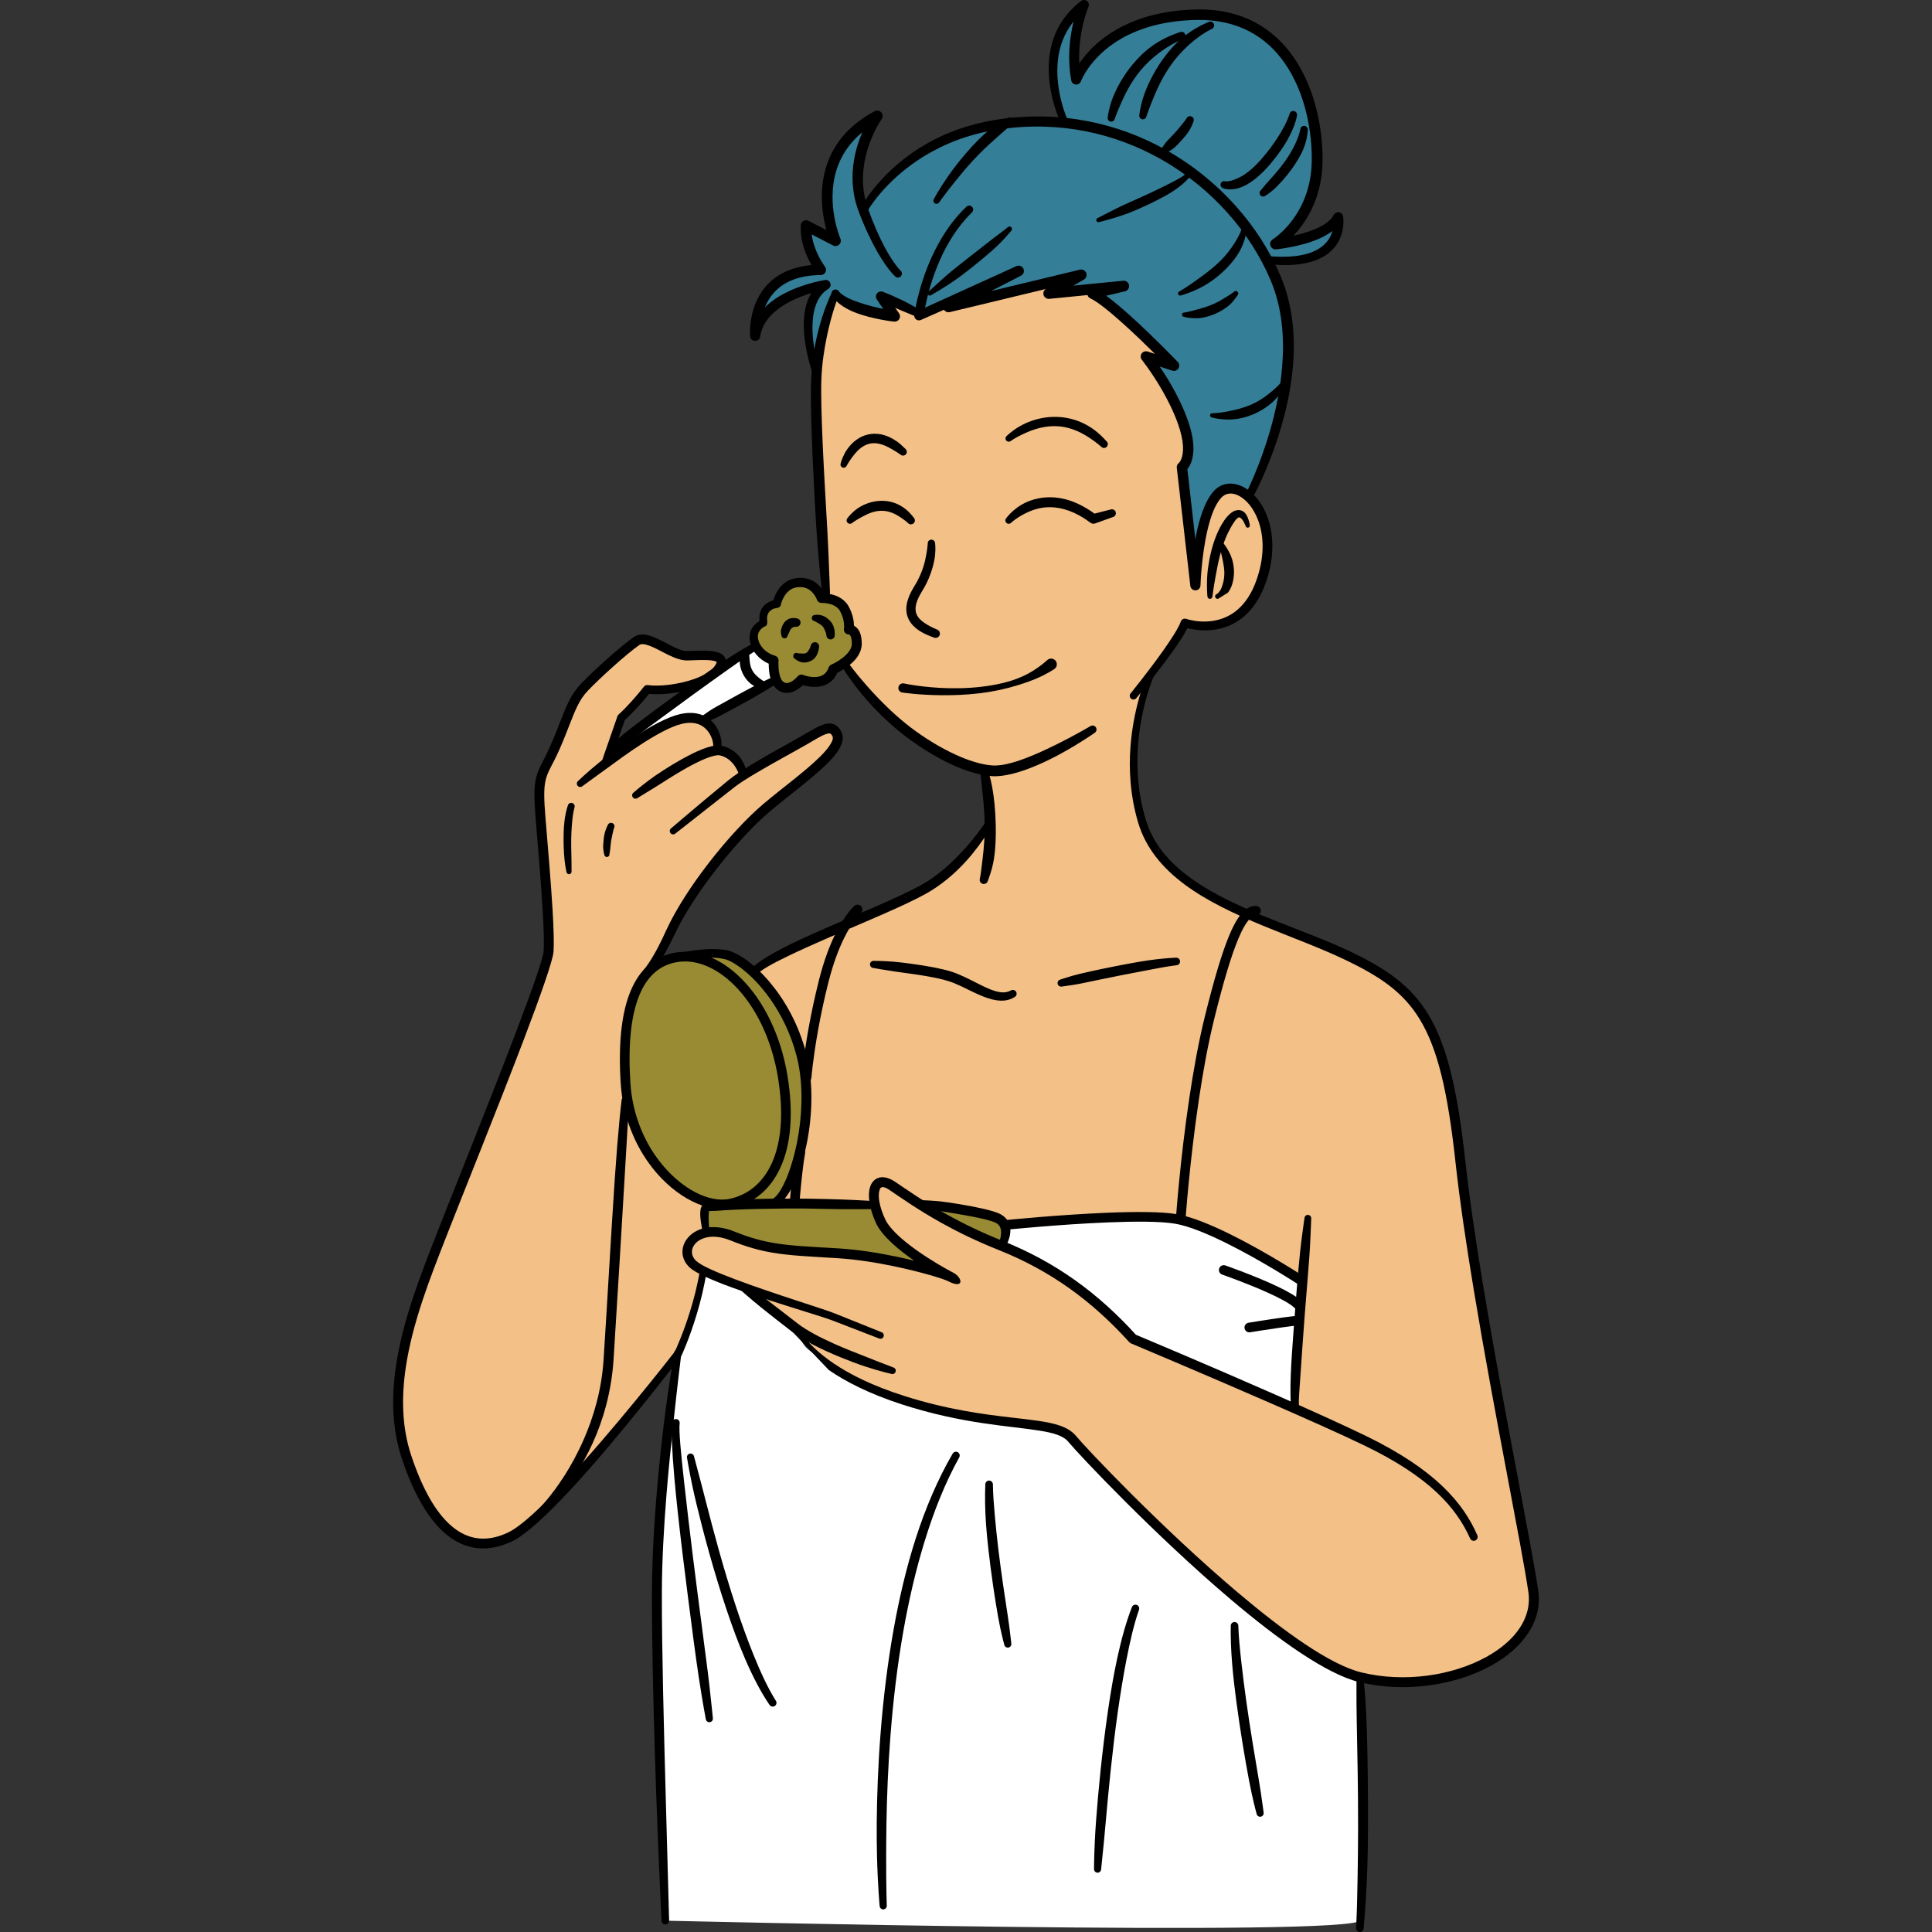 <svg xmlns="http://www.w3.org/2000/svg" width="500" height="500" fill="none" viewBox="0 0 500 500" id="beautiful-lady-applying-face-powder-on-face">
  <rect x="0" y="0" width="500" height="500" fill="#333333" stroke="none"/>
  <path fill="#347E98" fill-rule="evenodd" d="M211.09 93.331C211.09 93.331 208.446 86.732 208.747 82.844C209.049 78.956 212.296 73.72 212.296 73.72C212.296 73.72 198.223 77.69 196.023 84.203C196.023 84.203 195.988 76.882 199.892 73.583C203.796 70.284 211.285 69.773 211.285 69.773C211.285 69.773 208.162 62.745 208.481 58.673L216.236 62.174C216.236 62.174 211.249 47.974 216.431 39.888C221.595 31.802 226.582 30.91 226.582 30.91C226.582 30.91 221.329 41.093 222.145 46.751C222.961 52.409 222.961 54.711 222.961 54.711C222.961 54.711 231.018 42.261 244.753 35.768C258.488 29.275 275.879 32.259 275.879 32.259C275.879 32.259 271.655 24.736 271.868 16.308C272.099 7.88 280.191 1.402 280.191 1.402C280.191 1.402 275.932 12.03 278.345 19.555C278.345 19.555 294.955 -2.061 318.54 4.626C342.125 11.313 348.903 44.158 332.453 62.319C332.453 62.319 343.402 61.159 346.472 56.8C346.472 56.8 346.117 71.474 329.01 66.598C329.01 66.598 336.499 87.564 332.879 102.034C329.277 116.504 323.438 129.852 323.438 129.852L299.286 162.996L211.088 93.33L211.09 93.331Z" clip-rule="evenodd"></path>
  <path fill="#F3C088" fill-rule="evenodd" d="M227.009 306.468C227.435 305.572 228.021 305.023 228.695 305.031C230.274 305.045 236.432 309.581 240.052 312.353C239.324 312.365 238.899 312.381 238.899 312.381C238.899 312.381 232.528 306.331 228.269 306.259C227.754 306.25 227.346 306.326 227.009 306.468C226.015 308.523 225.856 312.411 227.222 315.673C229.156 320.36 241.401 328.037 241.401 328.037C241.401 328.037 212.564 322.66 204.241 323.15C196.557 323.603 187.932 318.314 182.963 319.02L182.342 313.522L182.076 310.784C182.076 310.784 173.469 307.897 168.802 300.403C164.117 292.911 162.183 284.089 162.183 284.089C162.183 284.089 160.905 271.001 163.407 260.939C165.891 250.879 170.062 248.698 170.062 248.698C170.062 248.698 178.491 233.296 184.454 224.752C190.417 216.207 204.809 204 210.665 199.162C216.521 194.326 217.462 190.222 215.669 188.86C213.877 187.497 192.865 200.709 192.865 200.709C192.865 200.709 190.505 194.219 186.263 193.58C186.263 193.58 184.471 185.403 178.845 185.371C173.219 185.337 159.236 195.992 158.668 195.997C158.1 196.002 159.662 189.055 160.319 186.874C160.975 184.693 168.251 178.766 168.251 178.766C168.251 178.766 184.169 176.384 185.678 173.183C187.204 169.98 182.484 169.817 181.082 169.598C179.68 169.38 174.303 169.114 174.303 169.114C174.303 169.114 168.34 165.219 165.572 165.489C162.804 165.757 149.689 179.833 148.536 181.16C147.383 182.486 141.793 197.957 140.603 200.649C139.414 203.341 139.503 207.691 139.503 207.691C139.503 207.691 142.839 242.242 142.023 246.789C141.207 251.336 125.785 289.864 123.798 295.062C121.811 300.262 96.505 353.427 104.526 375.214C112.529 397.003 122.041 402.974 132.263 397.931C142.485 392.886 175.652 350.696 175.652 350.696C175.652 350.696 182.165 332.473 182.254 329.665C187.099 332.621 194.765 334.18 194.765 334.18C194.765 334.18 202.307 342.423 207.276 344.606C207.276 344.606 208.891 349.669 215.51 354.373C222.111 359.079 241.366 365.289 254.285 366.875C267.204 368.461 272.51 367.934 276.308 370.831C280.123 373.725 302.128 399.979 318.774 412.671C335.42 425.361 353.716 441.863 373.059 434.603C392.402 427.343 398.613 424.342 395.029 402.389C391.444 380.435 378.49 312.896 377.585 298.475C376.68 284.053 373.432 257.118 348.002 246.298C322.572 235.478 300.407 231.537 296.006 212.801C291.587 194.067 294.941 180.684 296.13 177.49C296.13 177.49 305.039 165.689 306.369 161.849C306.369 161.849 319.253 164.781 324.523 154.871C329.794 144.961 329.616 132.021 322.127 127.974C314.656 123.926 310.574 132.774 309.598 142.925L306.209 120.964C306.209 120.964 308.853 115.904 306.262 109.509C303.689 103.114 297.566 92.935 297.566 92.935L303.405 93.345L282.66 74.418L273.858 75.464L273.503 72.7L250.096 78.031L245.145 78.363L238.171 81.874L228.34 76.983L231.144 82.502C231.144 82.502 218.757 78.576 216.575 76.415C216.575 76.415 212.05 86.699 210.896 98.164C209.76 109.629 214.126 154.291 214.126 154.291C214.126 154.291 216.273 154.449 218.208 157.29C220.142 160.131 219.823 162.805 219.823 162.805C219.823 162.805 222.467 163.226 221.953 166.844C221.438 170.461 218.599 172.015 218.599 172.015C218.599 172.015 229.442 186.544 238.705 192.819C247.951 199.094 255.44 200.136 255.44 200.136C255.44 200.136 256.469 208.264 256.203 213.181C256.203 213.181 249.513 225.348 240.87 230.199C232.21 235.051 202.077 245.091 195.511 251.084C195.511 251.084 207.259 263.535 208.608 277.321C209.957 291.106 207.49 304.409 200.995 310.907L226.07 312.101C226.07 312.101 224.473 307.515 227.011 306.47L227.009 306.468ZM240.052 312.353C241.667 313.574 242.767 314.454 242.767 314.454C242.767 314.454 257.709 320.979 266.919 325.538C276.129 330.097 293.68 346.269 293.68 346.269L335.046 364.544L336.927 331.043C336.927 331.043 317.797 318.459 307.096 315.469C296.395 312.477 260.442 317.529 260.442 317.529C260.442 317.529 260.531 315.689 256.325 313.804C252.865 312.258 243.37 312.29 240.052 312.352V312.353ZM178.544 322.284C178.118 322.848 177.816 323.48 177.728 324.172C177.586 325.501 178.314 326.318 179.219 326.96C178.154 325.402 177.94 323.727 178.544 322.284Z" clip-rule="evenodd"></path>
  <path fill="#988B34" fill-rule="evenodd" d="M200.443 156.018C200.443 156.018 197.284 157.539 197.16 159.507 197.036 161.475 196.699 162.139 195.847 163.088 194.978 164.039 194.321 165.587 196.007 167.8 197.693 170.013 200.248 170.794 200.248 170.794 200.248 170.794 199.414 175.598 201.597 177.222 203.78 178.844 206.938 175.845 206.938 175.845 206.938 175.845 209.139 177.178 211.942 176.326 214.764 175.474 215.704 173.274 215.704 173.274 215.704 173.274 221.258 170.577 221.667 167.31 222.093 164.043 219.502 161.59 219.502 161.59 219.502 161.59 218.668 156.445 217.124 155.476 215.58 154.507 213.007 154.326 213.007 154.326 213.007 154.326 210.327 150.436 207.399 150.525 204.453 150.612 200.443 156.018 200.443 156.018ZM164.454 255.679C164.454 255.679 160.568 266.453 161.863 278.639 163.176 290.825 167.151 299.792 172.848 305.306 178.544 310.821 182.679 311.595 182.679 311.595 182.679 311.595 181.579 313.614 182.697 318.291 182.697 318.291 187.027 318.515 192.848 320.875 198.669 323.237 212.102 323.897 220.425 324.88 228.748 325.865 241.028 328.687 241.028 328.687 241.028 328.687 233.06 322.153 230.54 319.431 228.002 316.709 226.778 312.196 226.778 312.196L200.958 311.577C200.958 311.577 209.937 300.921 208.411 285.648 206.885 270.376 204.542 260.31 197.497 253.157 190.469 246.002 181.046 246.339 181.046 246.339L170.469 249.006 164.453 255.68 164.454 255.679ZM240.318 312.095C240.318 312.095 244.559 315.834 249.28 317.967 254 320.098 259.094 322.519 259.094 322.519 259.094 322.519 261.17 319.593 259.981 316.936 258.792 314.281 248.517 312.352 248.517 312.352L240.318 312.095Z" clip-rule="evenodd"></path>
  <path fill="#fff" fill-rule="evenodd" d="M174.747 350.846C174.747 350.846 169.21 391.594 169.689 408.272C170.15 424.95 172.315 497.068 172.315 497.068C172.315 497.068 350.379 501.384 352.153 496.944C353.945 492.504 353.005 435.049 353.005 435.049C353.005 435.049 334.797 427.363 321.169 414.398C307.54 401.433 279.927 374.903 275.597 370.753C271.267 366.606 244.896 368.174 231.871 361.926C218.846 355.679 209.884 350.363 208.358 348.444C206.832 346.526 206.228 344.126 206.228 344.126L193.664 333.037L182.484 329.085C182.484 329.085 179.29 343.725 174.747 350.845V350.846ZM259.324 322.319C259.324 322.319 271.764 327.183 278.082 332.026C284.417 336.869 292.048 346.798 292.048 346.798L334.23 364.576L337.282 330.926C337.282 330.926 311.479 315.979 307.114 315.054C302.731 314.131 260.673 316.69 260.673 316.69L259.324 322.319ZM162.573 190.707L195.226 166.982L200.284 171.064L200.515 176.067L182.769 186.486C182.769 186.486 176.416 184.688 171.287 188.28C166.141 191.872 162.201 192.64 161.793 193.201C161.403 193.76 162.574 190.708 162.574 190.708L162.573 190.707Z" clip-rule="evenodd"></path>
  <path fill="#000" fill-rule="evenodd" d="M215.351 75.542C215.351 75.542 213.135 79.824 211.525 86.577 210.73 89.909 210.134 93.849 209.939 98.139 209.698 103.709 210.092 114.971 210.665 125.9 210.919 130.747 211.169 135.531 211.485 139.714 212.09 147.695 212.75 153.498 212.75 153.498 212.789 154.062 213.281 154.49 213.847 154.449 214.413 154.408 214.839 153.917 214.798 153.351 214.798 153.351 214.653 148.936 214.376 142.525 214.314 141.072 214.239 139.517 214.151 137.888 213.761 130.797 213.232 122.303 212.903 114.722 212.61 107.926 212.436 101.87 212.569 98.246 212.714 94.123 213.318 90.347 213.982 87.123 215.327 80.6 217.096 76.358 217.096 76.358 217.321 75.877 217.114 75.304 216.631 75.078 216.15 74.853 215.576 75.061 215.351 75.542ZM218.097 172.827C218.097 172.827 219.652 175.452 222.569 179.065 223.534 180.263 224.658 181.562 225.923 182.911 228.542 185.704 231.776 188.693 235.476 191.406 239.46 194.32 243.666 196.756 247.589 198.425 250.978 199.866 254.169 200.732 256.849 200.881 259.981 201.051 264.201 199.841 268.354 198.065 270.489 197.151 272.611 196.102 274.547 195.045 279.519 192.33 283.31 189.654 283.31 189.654 283.786 189.345 283.92 188.708 283.612 188.233 283.303 187.759 282.666 187.623 282.19 187.931 282.19 187.931 278.297 190.245 273.329 192.703 271.414 193.651 269.345 194.63 267.269 195.491 263.537 197.038 259.801 198.251 256.997 198.1 254.584 197.976 251.716 197.177 248.656 195.898 244.896 194.324 240.862 192.021 237.034 189.261 233.444 186.681 230.33 183.804 227.751 181.163 226.498 179.88 225.371 178.65 224.381 177.532 221.41 174.176 219.712 171.782 219.712 171.782 219.423 171.337 218.826 171.209 218.381 171.498 217.936 171.785 217.808 172.382 218.095 172.829L218.097 172.827Z" clip-rule="evenodd"></path>
  <path fill="#000" fill-rule="evenodd" d="M253.691 199.737C253.691 199.737 253.863 201.329 254.14 203.897 254.408 206.403 254.809 209.824 254.834 213.641 254.852 216.28 254.676 219.098 254.332 221.934 254.265 222.481 254.202 223.029 254.137 223.577 253.986 224.862 253.839 226.138 253.581 227.407 253.416 227.975 253.746 228.571 254.316 228.734 254.886 228.897 255.48 228.569 255.643 227.999 256.129 226.709 256.555 225.405 256.876 224.066 257.014 223.493 257.126 222.916 257.217 222.336 257.686 219.364 257.76 216.379 257.7 213.6 257.617 209.639 257.24 206.072 256.744 203.506 256.231 200.855 255.649 199.27 255.649 199.27 255.521 198.731 254.978 198.395 254.437 198.525 253.898 198.653 253.564 199.196 253.692 199.737H253.691ZM244.302 80.165C244.616 80.662 245.218 80.918 245.809 80.776L270.629 74.8C270.125 75.146 269.901 75.785 270.09 76.375 270.291 77.003 270.903 77.405 271.558 77.34L281.432 76.363C281.544 76.723 281.801 77.03 282.158 77.199 284.197 78.167 287.441 80.848 290.758 83.835 293.675 86.464 296.637 89.338 298.896 91.584L297.002 90.971C296.427 90.785 295.801 90.997 295.456 91.493 295.112 91.989 295.135 92.652 295.511 93.123 295.511 93.123 298.146 96.423 300.847 101.139 302.32 103.713 303.816 106.709 304.909 109.823 305.697 112.073 306.055 113.89 306.146 115.346 306.35 118.704 305.099 119.812 305.099 119.812 304.705 120.096 304.496 120.57 304.551 121.052L308.058 151.619C308.136 152.306 308.731 152.815 309.421 152.787 310.111 152.759 310.663 152.201 310.685 151.511 310.685 151.511 310.907 143.944 312.5 137.172 313.291 133.808 314.392 130.629 316.051 128.814 317.203 127.552 318.809 127.45 320.369 128.18 322.438 129.148 324.41 131.444 325.608 134.656 327.029 138.469 327.333 143.55 325.423 149.392 323.776 154.476 321.258 157.408 318.568 159.023 313.088 162.313 307.024 160.169 307.024 160.169 306.744 160.068 306.435 160.084 306.167 160.21 305.899 160.338 305.691 160.567 305.592 160.847 305.001 162.54 303.106 165.454 300.964 168.474 297.177 173.817 292.595 179.455 292.595 179.455 292.258 179.865 292.317 180.472 292.726 180.809 293.136 181.148 293.743 181.089 294.08 180.679 294.08 180.679 299.975 173.623 304.037 167.806 305.423 165.822 306.592 163.969 307.276 162.569 309.455 163.119 314.806 163.998 319.787 161.075 322.884 159.258 325.861 155.973 327.797 150.172 330.507 141.962 329.19 135.089 326.514 130.693 323.08 125.05 317.43 123.493 314.147 127.069 312.245 129.14 310.88 132.727 309.966 136.572 309.732 137.556 309.526 138.556 309.345 139.549L307.292 121.395C307.903 120.661 308.76 119.171 308.854 116.521 308.918 114.685 308.606 112.21 307.461 108.93 306.318 105.654 304.753 102.499 303.209 99.79 302.123 97.89 301.049 96.21 300.137 94.863L303.393 95.921C303.991 96.115 304.644 95.878 304.978 95.345 305.312 94.813 305.241 94.122 304.806 93.669 304.806 93.669 298.614 87.212 292.604 81.788 290.372 79.775 288.158 77.908 286.277 76.539L291.141 75.39C291.851 75.222 292.309 74.532 292.19 73.811 292.069 73.091 291.411 72.587 290.685 72.658L277.778 73.923 280.504 72.364C281.107 72.018 281.367 71.28 281.109 70.633 280.852 69.986 280.158 69.626 279.482 69.789L256.485 75.329 264.242 71.339C264.902 71 265.172 70.197 264.851 69.528 264.53 68.859 263.735 68.568 263.057 68.871 263.057 68.871 245.538 76.832 239.412 79.616 239.912 76.993 241.016 72.351 243.213 67.379 245.087 63.134 247.756 58.644 251.539 54.976 251.949 54.584 251.963 53.933 251.571 53.524 251.179 53.114 250.529 53.1 250.119 53.492 246.078 57.31 243.194 62.004 241.159 66.456 237.534 74.382 236.609 81.534 236.609 81.534 236.554 81.974 236.742 82.409 237.099 82.673 237.456 82.937 237.926 82.987 238.331 82.806L244.304 80.163 244.302 80.165Z" clip-rule="evenodd"></path>
  <path fill="#000" fill-rule="evenodd" d="M231.678 79.667C232.272 79.927 232.862 80.186 233.426 80.425C235.614 81.351 237.392 82.051 237.392 82.051C237.866 82.291 238.446 82.101 238.686 81.627C238.926 81.153 238.736 80.573 238.262 80.333C238.262 80.333 236.857 79.459 234.958 78.442C234.5 78.196 234.008 77.951 233.505 77.705C231.796 76.873 229.926 76.054 228.465 75.508C227.924 75.313 227.317 75.49 226.966 75.946C226.616 76.402 226.599 77.033 226.927 77.506L228.585 79.945C226.769 79.571 224.422 79.009 222.253 78.254C221.009 77.821 219.813 77.365 218.83 76.785C218.118 76.366 217.496 75.939 217.091 75.395C216.784 74.918 216.149 74.779 215.671 75.085C215.194 75.391 215.055 76.027 215.36 76.504C216.096 77.834 217.543 79.014 219.335 79.979C219.945 80.308 220.602 80.602 221.28 80.866C225.878 82.655 231.386 83.234 231.386 83.234C231.922 83.299 232.447 83.044 232.726 82.582C233.006 82.12 232.989 81.537 232.682 81.093L231.679 79.667H231.678Z" clip-rule="evenodd"></path>
  <path fill="#000" fill-rule="evenodd" d="M212.104 95.943C212.104 95.943 209.628 88.529 210.422 82.07C210.788 79.103 211.842 76.322 214.378 74.749C214.875 74.433 215.084 73.812 214.878 73.259C214.67 72.707 214.106 72.375 213.522 72.463C213.522 72.463 205.387 73.688 199.694 78.021C199.082 78.487 198.498 78.988 197.953 79.525C198.556 78.06 199.447 76.569 200.757 75.259C203.087 72.932 206.746 71.228 212.425 71.185C212.938 71.18 213.403 70.888 213.628 70.429C213.853 69.97 213.8 69.423 213.491 69.015C213.491 69.015 211.91 66.908 210.858 63.943C210.5 62.934 210.201 61.823 210.056 60.661L215.591 63.529C216.107 63.796 216.737 63.71 217.163 63.313C217.589 62.916 217.72 62.294 217.49 61.76C217.49 61.76 213.77 53.099 216.402 44.254C217.442 40.761 219.49 37.249 223.163 34.233C222.311 36.218 221.472 38.696 221.007 41.495C220.352 45.425 220.441 49.979 222.201 54.672C223.928 59.219 225.601 62.641 227.047 65.166C229.766 69.917 231.707 71.572 231.707 71.572C232.131 71.948 232.781 71.909 233.157 71.485C233.533 71.061 233.494 70.411 233.068 70.035C233.068 70.035 231.375 68.461 229.009 64.075C227.673 61.597 226.138 58.244 224.58 53.803C223.075 49.566 223.1 45.482 223.725 41.963C224.882 35.439 228.162 30.831 228.162 30.831C228.542 30.303 228.508 29.583 228.078 29.093C227.65 28.603 226.941 28.473 226.367 28.778C218.915 32.742 215.301 38.14 213.725 43.459C211.869 49.72 212.887 55.894 213.863 59.538L209.242 57.155C208.832 56.943 208.34 56.952 207.938 57.18C207.537 57.408 207.276 57.823 207.246 58.285C207.101 60.624 207.589 62.904 208.289 64.86C208.816 66.332 209.46 67.617 210.019 68.601C204.752 69.091 201.233 71.004 198.869 73.381C193.405 78.878 194.131 87.041 194.131 87.041C194.19 87.702 194.733 88.213 195.395 88.233C196.059 88.253 196.632 87.773 196.73 87.118C197.174 84.085 199.003 81.8 201.257 80.067C204.002 77.956 207.378 76.641 209.949 75.871C208.907 77.612 208.347 79.665 208.132 81.816C207.442 88.729 210.286 96.579 210.286 96.579C210.46 97.081 211.01 97.346 211.512 97.171C212.012 96.996 212.279 96.447 212.103 95.945L212.104 95.943Z" clip-rule="evenodd"></path>
  <path fill="#000" fill-rule="evenodd" d="M224.451 54.686C224.451 54.686 228.852 46.725 239.168 40.416C244.174 37.355 250.563 34.656 258.566 33.485C274.209 31.165 288.551 34.503 300.383 41.164C313.59 48.6 323.671 60.177 328.897 72.683C331.852 79.72 332.413 87.401 331.838 94.711C331.366 100.714 330.127 106.474 328.692 111.443C325.977 120.838 322.603 127.41 322.603 127.41C322.337 127.91 322.527 128.533 323.027 128.8C323.527 129.067 324.15 128.877 324.417 128.376C324.417 128.376 328.082 121.734 331.065 112.156C332.653 107.059 334.055 101.133 334.598 94.941C335.276 87.202 334.6 79.062 331.482 71.602C326.011 58.577 315.503 46.504 301.718 38.787C289.392 31.887 274.451 28.466 258.184 30.934C249.797 32.223 243.087 35.064 237.886 38.356C227.112 45.176 222.75 53.788 222.75 53.788C222.502 54.258 222.683 54.841 223.151 55.089C223.621 55.337 224.203 55.157 224.452 54.688L224.451 54.686Z" clip-rule="evenodd"></path>
  <path fill="#000" fill-rule="evenodd" d="M276.298 31.028C276.298 31.028 272.846 23.534 273.801 15.41 274.193 12.069 275.345 8.615 277.849 5.55 277.492 7.003 277.153 8.729 276.941 10.648 276.602 13.668 276.57 17.164 277.243 20.822 277.35 21.399 277.83 21.833 278.416 21.88 279.002 21.927 279.545 21.576 279.743 21.024 279.743 21.024 282.446 13.691 292.05 9.005 296.366 6.899 302.055 5.335 309.482 5.161 320.538 4.898 327.846 9.682 332.46 16.3 337.924 24.137 339.674 34.48 339.47 42.105 339.351 46.662 338.214 50.374 336.737 53.305 333.749 59.236 329.381 61.948 329.381 61.948 328.829 62.286 328.582 62.959 328.785 63.574 328.989 64.189 329.587 64.583 330.231 64.526 330.231 64.526 336.256 63.977 341.218 61.844 342.533 61.278 343.77 60.598 344.824 59.798 344.441 61.177 343.61 62.739 341.883 63.985 339.388 65.785 335.177 66.914 328.13 66.27 327.567 66.212 327.062 66.623 327.005 67.187 326.946 67.751 327.358 68.256 327.921 68.314 335.749 69.205 340.444 67.883 343.261 65.936 348.691 62.185 347.589 55.977 347.589 55.977 347.491 55.435 347.06 55.016 346.515 54.933 345.972 54.85 345.434 55.122 345.18 55.61 344.275 57.308 342.31 58.472 340.168 59.361 338.372 60.107 336.431 60.634 334.731 60.999 336.204 59.44 337.856 57.31 339.24 54.566 340.874 51.324 342.136 47.218 342.266 42.177 342.474 34.056 340.555 23.054 334.722 14.718 329.627 7.438 321.592 2.142 309.414 2.456 301.512 2.662 295.469 4.365 290.882 6.619 284.825 9.595 281.271 13.541 279.328 16.403 279.223 14.461 279.303 12.615 279.486 10.929 280.07 5.528 281.695 1.768 281.695 1.768 281.926 1.242 281.771.627 281.321.271 280.87-.084 280.235-.09 279.777.257 274.235 4.523 272.043 9.97 271.527 15.165 270.661 23.896 274.562 31.856 274.562 31.856 274.789 32.336 275.364 32.54 275.843 32.311 276.324 32.083 276.528 31.508 276.299 31.028H276.298ZM243.055 52.369C243.055 52.369 244.679 50.063 247.266 46.857 248.551 45.264 250.061 43.442 251.759 41.592 253.55 39.641 255.574 37.693 257.668 35.857 258.078 35.496 258.484 35.133 258.891 34.771 259.856 33.912 260.802 33.062 261.81 32.308 262.289 32.005 262.431 31.369 262.128 30.89 261.825 30.411 261.189 30.269 260.71 30.573 259.363 31.292 258.025 32.082 256.763 33.022 256.025 33.573 255.329 34.187 254.646 34.81 253.618 35.745 252.646 36.734 251.718 37.733 249.161 40.487 246.943 43.321 245.28 45.722 242.959 49.07 241.679 51.533 241.679 51.533 241.45 51.912 241.571 52.408 241.95 52.638 242.328 52.868 242.825 52.747 243.054 52.368L243.055 52.369ZM240.948 76.395C240.948 76.395 242.07 75.77 243.823 74.683 244.643 74.174 245.596 73.576 246.627 72.875 247.324 72.401 248.048 71.877 248.792 71.323 249.821 70.557 250.882 69.724 251.951 68.871 252.991 68.041 254.034 67.187 255.042 66.329 256.094 65.434 257.124 64.555 258.046 63.669 259.53 62.246 260.758 60.86 261.718 59.717 261.97 59.464 261.968 59.054 261.716 58.803 261.462 58.552 261.052 58.553 260.8 58.806 259.845 59.612 258.63 60.49 257.299 61.502 256.547 62.073 255.768 62.683 254.966 63.314 253.264 64.649 251.465 66.06 249.726 67.426 248.512 68.378 247.321 69.299 246.244 70.193 245.11 71.134 244.104 72.033 243.238 72.806 241.421 74.428 240.294 75.506 240.294 75.506 240.047 75.687 239.994 76.033 240.177 76.279 240.356 76.525 240.704 76.578 240.949 76.397L240.948 76.395Z" clip-rule="evenodd"></path>
  <path fill="#000" fill-rule="evenodd" d="M284.452 57.469C284.452 57.469 285.948 57.128 288.218 56.439 289.308 56.108 290.566 55.707 291.911 55.204 292.843 54.855 293.806 54.443 294.788 54.013 296.197 53.397 297.636 52.725 299.028 52.022 300.659 51.197 302.242 50.36 303.601 49.469 305.404 48.286 306.82 47.061 307.706 46.011 307.96 45.759 307.96 45.349 307.708 45.097 307.456 44.844 307.046 44.844 306.794 45.096 305.903 45.838 304.542 46.545 302.959 47.354 302.107 47.788 301.199 48.25 300.247 48.716 298.389 49.626 296.377 50.545 294.426 51.422 293.063 52.035 291.727 52.616 290.506 53.19 289.301 53.757 288.217 54.312 287.282 54.784 285.314 55.775 284.068 56.432 284.068 56.432 283.782 56.538 283.635 56.856 283.742 57.143 283.849 57.429 284.166 57.576 284.454 57.47L284.452 57.469ZM305.62 76.463C305.62 76.463 306.797 76.165 308.584 75.426 309.423 75.079 310.383 74.639 311.409 74.071 312.103 73.686 312.816 73.234 313.537 72.73 314.527 72.037 315.521 71.233 316.483 70.343 317.4 69.495 318.286 68.564 319.09 67.546 319.878 66.547 320.618 65.482 321.187 64.315 321.929 62.796 322.412 61.154 322.651 59.405 322.731 59.057 322.514 58.71 322.167 58.63 321.819 58.55 321.471 58.767 321.391 59.114 320.892 60.629 320.119 61.956 319.286 63.237 318.438 64.546 317.492 65.767 316.45 66.867 315.463 67.912 314.411 68.857 313.366 69.71 312.606 70.329 311.849 70.896 311.126 71.427 310.521 71.872 309.948 72.295 309.401 72.681 308.755 73.138 308.169 73.55 307.637 73.906 306.164 74.89 305.209 75.436 305.209 75.436 304.925 75.549 304.787 75.871 304.9 76.155 305.014 76.439 305.335 76.577 305.619 76.464L305.62 76.463ZM306.392 81.99C306.392 81.99 307.112 82.209 308.372 82.32 308.944 82.37 309.605 82.386 310.36 82.327 310.857 82.288 311.382 82.198 311.932 82.073 312.661 81.907 313.428 81.656 314.211 81.333 314.917 81.042 315.641 80.689 316.353 80.25 317.008 79.846 317.679 79.402 318.287 78.833 319.029 78.139 319.671 77.321 320.299 76.386 320.539 76.122 320.521 75.713 320.258 75.473 319.994 75.233 319.584 75.251 319.344 75.515 318.554 76.157 317.742 76.616 316.961 77.097 316.343 77.476 315.753 77.837 315.16 78.146 314.518 78.48 313.886 78.763 313.27 79.006 312.587 79.276 311.923 79.487 311.3 79.673 310.826 79.815 310.379 79.941 309.957 80.059 309.306 80.241 308.743 80.41 308.244 80.527 307.147 80.784 306.494 80.889 306.494 80.889 306.191 80.861 305.921 81.085 305.892 81.389 305.864 81.693 306.087 81.963 306.391 81.991L306.392 81.99ZM313.632 108.041C313.632 108.041 314.665 108.362 316.377 108.514 317.177 108.585 318.113 108.611 319.154 108.53 319.855 108.476 320.595 108.357 321.363 108.184 322.394 107.95 323.471 107.596 324.559 107.122 325.547 106.691 326.546 106.158 327.517 105.488 328.404 104.877 329.295 104.181 330.095 103.318 331.046 102.294 331.87 101.079 332.627 99.679 332.829 99.385 332.755 98.982 332.46 98.78 332.166 98.578 331.763 98.653 331.56 98.947 330.616 100.055 329.595 100.917 328.603 101.722 327.796 102.376 327.002 102.964 326.195 103.461 325.315 104.002 324.435 104.447 323.565 104.816 322.603 105.224 321.655 105.529 320.756 105.777 320.08 105.964 319.43 106.118 318.818 106.252 317.886 106.455 317.056 106.618 316.332 106.718 314.777 106.932 313.8 106.949 313.8 106.949 313.498 106.902 313.216 107.108 313.168 107.41 313.122 107.712 313.328 107.995 313.63 108.042L313.632 108.041ZM323.447 135.891C323.447 135.891 323.204 134.119 322.411 133.023 321.833 132.223 320.974 131.839 319.891 132.087 319.241 132.235 318.459 132.713 317.566 133.733 317.124 134.235 316.672 134.901 316.166 135.733 315.527 136.857 314.968 138.049 314.51 139.276 313.821 141.119 313.328 143.03 312.987 144.846 312.735 146.178 312.549 147.457 312.462 148.626 312.212 151.969 312.485 154.34 312.485 154.34 312.485 154.697 312.776 154.986 313.133 154.986 313.49 154.986 313.779 154.695 313.779 154.338 313.779 154.338 314.054 152.081 314.636 148.908 314.929 147.305 315.271 145.467 315.775 143.579 316.377 141.327 317.159 138.993 318.309 136.928 318.618 136.328 318.914 135.83 319.187 135.412 319.549 134.861 319.842 134.454 320.147 134.202 320.392 134 320.555 133.838 320.747 133.891 321.201 134.019 321.546 134.489 321.801 134.932 322.156 135.55 322.365 136.127 322.365 136.127 322.431 136.425 322.725 136.615 323.023 136.55 323.321 136.485 323.511 136.19 323.445 135.892L323.447 135.891Z" clip-rule="evenodd"></path>
  <path fill="#000" fill-rule="evenodd" d="M315.456 140.89C315.456 140.89 315.839 142.19 316.235 144.017 316.372 144.647 316.515 145.331 316.634 146.052 316.808 147.101 316.95 148.224 316.806 149.34 316.723 150.211 316.552 150.905 316.359 151.473 316.254 151.785 316.167 152.062 316.054 152.3 315.541 153.365 314.979 153.705 314.979 153.705 314.629 153.78 314.406 154.122 314.479 154.472 314.552 154.82 314.894 155.045 315.244 154.971L317.75 153.408C318.062 153.039 318.348 152.565 318.607 151.974 318.882 151.353 319.077 150.584 319.233 149.669 319.363 148.803 319.389 147.928 319.311 147.077 319.231 146.215 319.077 145.371 318.828 144.604 318.61 143.931 318.342 143.32 318.054 142.782 317.229 141.243 316.411 140.331 316.411 140.331 316.255 140.068 315.916 139.98 315.653 140.135 315.39 140.29 315.302 140.629 315.456 140.892V140.89ZM233.477 179.226C233.477 179.226 237.671 179.865 243.567 179.927 246.584 179.959 250.044 179.84 253.625 179.409 256.905 179.015 260.262 178.309 263.511 177.295 264.489 176.99 265.458 176.674 266.416 176.323 268.714 175.48 270.908 174.444 272.936 173.09 273.58 172.588 273.694 171.656 273.192 171.012 272.688 170.37 271.758 170.254 271.114 170.756 269.221 172.468 267.105 173.906 264.777 174.983 263.836 175.418 262.864 175.787 261.875 176.106 260.383 176.589 258.851 176.947 257.321 177.233 253.252 177.991 249.172 178.186 245.589 178.11 238.876 177.966 233.912 176.87 233.912 176.87 233.263 176.749 232.636 177.179 232.516 177.83 232.395 178.48 232.825 179.106 233.476 179.227L233.477 179.226ZM240.096 140.673C240.096 140.673 240.043 141.773 239.725 143.508 239.574 144.329 239.384 145.293 239.069 146.346 238.584 147.958 237.841 149.783 236.673 151.638 234.501 155.102 234.096 157.81 235.021 159.973 235.557 161.226 236.542 162.349 238.029 163.297 239.035 163.939 240.279 164.498 241.741 165.015 242.314 165.233 242.958 164.944 243.177 164.371 243.394 163.798 243.106 163.155 242.533 162.937 241.273 162.422 240.217 161.865 239.349 161.281 238.339 160.603 237.605 159.888 237.232 159.024 236.543 157.423 237.092 155.471 238.691 152.9 239.974 150.831 240.797 148.801 241.31 147.004 241.645 145.831 241.871 144.761 241.974 143.84 242.198 141.821 241.993 140.547 241.993 140.547 241.957 140.024 241.505 139.627 240.981 139.662 240.458 139.697 240.062 140.15 240.096 140.673ZM219.133 120.499C219.133 120.499 219.637 119.553 220.501 118.387 220.702 118.116 220.92 117.834 221.156 117.545 222.109 116.374 223.412 115.158 225.186 114.794 226.707 114.482 228.487 114.885 230.73 116.193 231.449 116.611 232.237 117.065 233.053 117.672 233.461 118.027 234.082 117.983 234.437 117.573 234.792 117.164 234.748 116.544 234.338 116.189 233.536 115.383 232.778 114.698 232.013 114.171 229.197 112.234 226.687 112.007 224.693 112.435 222.326 112.943 220.519 114.515 219.339 116.149 219.08 116.506 218.851 116.864 218.661 117.215 217.857 118.703 217.566 119.936 217.566 119.936 217.412 120.368 217.635 120.845 218.068 121 218.501 121.155 218.977 120.93 219.133 120.498V120.499ZM261.604 114.105C261.604 114.105 262.811 113.253 264.763 112.339 265.203 112.133 265.679 111.922 266.186 111.712 268.209 110.878 270.775 110.156 273.652 110.307 276.223 110.442 278.985 111.331 281.909 113.278 282.919 113.951 283.98 114.701 285.029 115.646 285.411 116.029 286.033 116.029 286.415 115.646 286.798 115.263 286.8 114.641 286.417 114.258 285.382 113.107 284.355 112.116 283.288 111.321 280.042 108.901 276.734 108.036 273.771 107.9 270.484 107.749 267.539 108.567 265.271 109.612 264.716 109.868 264.203 110.136 263.74 110.413 261.673 111.649 260.512 112.85 260.512 112.85 260.164 113.152 260.129 113.678 260.43 114.024 260.732 114.37 261.256 114.407 261.604 114.105ZM261.723 135.248C261.723 135.248 263.132 133.953 265.464 132.805 267.125 131.987 269.26 131.22 271.847 131.261 274.8 131.308 278.294 132.345 282.232 135.293 282.553 135.535 282.97 135.608 283.354 135.49L288.067 133.797C288.605 133.632 288.908 133.061 288.743 132.523 288.578 131.985 288.006 131.682 287.469 131.848L283.254 132.929C278.972 129.815 275.128 128.718 271.881 128.688 268.793 128.66 266.202 129.542 264.3 130.664 263.461 131.159 262.763 131.703 262.197 132.204 260.997 133.267 260.392 134.124 260.392 134.124 260.081 134.491 260.128 135.041 260.495 135.352 260.862 135.662 261.413 135.616 261.723 135.249V135.248ZM220.604 135.282C220.604 135.282 221.374 134.724 222.574 134.049 222.845 133.897 223.138 133.742 223.445 133.576 224.67 132.915 226.206 132.253 227.951 132.195 229.523 132.143 231.204 132.63 233.019 133.863 233.651 134.293 234.329 134.756 234.998 135.375 235.378 135.79 236.024 135.819 236.439 135.439 236.854 135.059 236.883 134.414 236.503 133.998 235.85 133.155 235.199 132.439 234.507 131.871 232.276 130.042 229.934 129.549 227.868 129.617 225.659 129.689 223.659 130.462 222.177 131.418 221.703 131.723 221.29 132.047 220.937 132.364 219.885 133.307 219.334 134.09 219.334 134.09 219.004 134.441 219.022 134.993 219.373 135.322 219.723 135.651 220.275 135.633 220.605 135.283L220.604 135.282ZM297.095 174.065C297.095 174.065 293.404 182.049 292.566 193.256 292.128 199.144 292.477 205.918 294.552 212.892 296.525 219.509 300.884 224.659 306.559 228.886 318.19 237.548 335.43 242.295 348.184 248.426 357.068 252.674 363.154 256.719 367.476 263.86 372.067 271.448 374.681 282.46 376.665 300.644 377.748 310.56 379.483 322.214 381.479 334.243 386.748 365.968 393.841 400.287 395.538 411.994 396.544 418.929 391.857 424.837 384.693 428.799 375.957 433.631 363.508 435.564 352.282 432.81 344.208 430.828 332.247 422.205 320.268 412.079 300.726 395.559 281.218 374.951 278.446 371.595 277.44 370.381 275.986 369.506 274.066 368.871 271.124 367.897 266.996 367.46 261.763 366.855 254.583 366.026 245.266 364.846 234.042 361.277 225.723 358.636 219.826 355.62 215.684 352.807 208.307 347.799 206.61 343.535 206.61 343.535 206.411 343.01 205.822 342.744 205.295 342.944 204.77 343.145 204.505 343.734 204.704 344.261L214.487 354.557C218.739 357.485 224.789 360.653 233.348 363.435 249.241 368.585 261.367 368.991 269.065 370.253 272.607 370.835 275.148 371.511 276.522 373.183 279.312 376.565 298.944 397.36 318.624 414.02 330.961 424.464 343.35 433.251 351.671 435.296 363.54 438.213 376.7 436.157 385.937 431.049 394.145 426.511 399.239 419.569 398.088 411.624 396.39 399.91 389.293 365.566 384.017 333.822 382.026 321.845 380.294 310.239 379.213 300.365 377.16 281.655 374.377 270.349 369.644 262.545 365.066 254.992 358.672 250.65 349.263 246.165 338.447 241.035 324.399 236.925 313.299 230.55 305.437 226.037 299.056 220.39 296.57 212.28 294.51 205.583 294.117 199.063 294.488 193.389 295.196 182.544 298.681 174.786 298.681 174.786 298.88 174.348 298.686 173.831 298.25 173.633 297.812 173.432 297.295 173.627 297.095 174.065ZM255.949 211.419C255.949 211.419 253.028 216.257 248.103 221.332 245.414 224.102 242.153 226.988 238.321 229.087 232.639 232.233 222.532 236.32 213.384 240.338 209.499 242.043 205.778 243.719 202.648 245.335 198.644 247.402 195.587 249.374 194.178 250.948 193.795 251.36 193.816 252.006 194.228 252.389 194.64 252.772 195.286 252.751 195.669 252.339 197.032 250.939 199.994 249.343 203.743 247.525 206.879 246.004 210.556 244.345 214.405 242.677 223.653 238.666 233.83 234.507 239.565 231.336 243.616 229.07 247.132 226.048 249.893 223.013 254.848 217.569 257.478 212.255 257.478 212.255 257.709 211.833 257.553 211.304 257.13 211.073 256.71 210.842 256.18 210.997 255.949 211.419Z" clip-rule="evenodd"></path>
  <path fill="#000" fill-rule="evenodd" d="M231.204 353.903C231.204 353.903 229.69 353.333 227.344 352.416C226.222 351.978 224.922 351.452 223.495 350.893C221.145 349.97 218.473 348.934 215.866 347.764C212.31 346.169 208.847 344.385 206.441 342.531C203.38 340.194 200.652 338.027 198.43 336.343C195.126 333.843 193.005 332.327 193.005 332.327C192.567 331.976 191.924 332.045 191.571 332.483C191.22 332.923 191.289 333.564 191.727 333.917C191.727 333.917 193.67 335.669 196.889 338.3C199.054 340.067 201.824 342.197 204.873 344.564C207.996 346.969 212.774 349.323 217.402 351.215C219.709 352.157 221.966 353.011 223.963 353.664C227.855 354.933 230.701 355.57 230.701 355.57C231.161 355.708 231.647 355.448 231.785 354.988C231.925 354.527 231.664 354.04 231.203 353.902L231.204 353.903Z" clip-rule="evenodd"></path>
  <path fill="#000" fill-rule="evenodd" d="M236.6 326.264C235.115 325.9 233.521 325.536 231.855 325.189C227.167 324.215 221.898 323.377 216.899 323.075C209.721 322.644 204.899 322.463 200.402 321.71C197.041 321.147 193.866 320.26 189.997 318.699C184.684 316.562 180.554 317.76 178.416 319.899C176.113 322.202 175.88 325.622 178.53 328.069C180.012 329.434 184.29 331.327 189.508 333.228C199.472 336.861 212.913 340.717 215.444 341.744L227.547 346.415C227.996 346.589 228.5 346.364 228.672 345.916C228.846 345.467 228.622 344.961 228.173 344.789L216.178 339.964C213.654 338.903 200.242 334.851 190.297 331.098C185.497 329.284 181.518 327.591 180.162 326.315C179.232 325.442 178.911 324.37 179.14 323.366C179.374 322.335 180.157 321.403 181.317 320.795C183.132 319.844 185.816 319.702 189.056 321.022C193.118 322.671 196.453 323.606 199.982 324.202C204.55 324.974 209.448 325.173 216.743 325.62C221.618 325.92 226.757 326.745 231.332 327.7C238.475 329.191 244.235 330.976 245.371 331.569C249.568 333.761 249.199 330.676 246.695 329.365C246.651 329.34 246.606 329.315 246.56 329.29C246.516 329.267 246.464 329.242 246.406 329.215C246.09 329.05 245.531 328.75 244.8 328.338C242.339 326.956 237.941 324.329 234.298 321.346C231.963 319.433 229.924 317.39 229.031 315.429C227.622 312.339 227.136 309.672 227.599 308.068C227.711 307.679 227.854 307.363 228.158 307.268C228.685 307.099 229.356 307.403 230.233 307.994C233.156 309.96 237.583 313.121 243.819 316.579C247.883 318.833 252.713 321.213 258.392 323.473C265.253 326.202 271.281 329.528 276.725 333.395C282.455 337.468 287.536 342.14 292.26 347.354C292.386 347.492 292.54 347.602 292.713 347.675C292.713 347.675 311.279 355.476 328.925 363.181C338.038 367.161 346.911 371.108 352.832 373.963C361.405 378.071 367.437 382.135 371.772 386.185C376.063 390.192 378.679 394.176 380.468 398.153C380.697 398.668 381.3 398.9 381.813 398.673C382.328 398.444 382.56 397.841 382.331 397.326C380.484 393.106 377.763 388.87 373.272 384.595C368.844 380.379 362.676 376.12 353.881 371.804C347.949 368.911 339.07 364.897 329.935 360.878C313.515 353.655 296.274 346.399 293.964 345.428C289.171 340.159 284.014 335.432 278.213 331.306C272.611 327.322 266.405 323.895 259.345 321.083C253.782 318.865 249.052 316.531 245.07 314.324C238.921 310.911 234.554 307.795 231.672 305.856C229.906 304.667 228.435 304.474 227.374 304.813C226.318 305.152 225.512 306.004 225.124 307.354C224.551 309.338 224.945 312.678 226.687 316.499C228.188 319.794 232.467 323.402 236.6 326.265V326.264Z" clip-rule="evenodd"></path>
  <path fill="#000" fill-rule="evenodd" d="M337.604 315.205C337.604 315.205 337.355 316.845 337.004 319.539 336.842 320.783 336.647 322.245 336.477 323.88 335.888 329.521 335.308 337.131 334.786 344.205 334.472 348.459 334.174 352.519 334.049 355.852 333.903 359.774 333.966 362.704 334.134 363.8 334.203 364.359 334.711 364.756 335.27 364.689 335.829 364.62 336.226 364.112 336.159 363.553 336.061 362.499 336.289 359.718 336.549 355.986 336.852 351.675 337.213 346.125 337.646 340.527 338.069 335.052 338.549 329.532 338.871 325.058 338.946 324.031 339.004 323.058 339.05 322.153 339.263 318.041 339.339 315.363 339.339 315.363 339.382 314.884 339.028 314.46 338.549 314.415 338.072 314.372 337.648 314.726 337.604 315.205ZM185.49 171.309C185.481 171.362 185.462 171.451 185.439 171.513 184.678 173.449 182.312 174.784 179.583 175.749 175.457 177.208 170.419 177.703 167.672 177.305 167.276 177.246 166.879 177.404 166.634 177.718 166.634 177.718 165.296 179.443 163.489 181.455 162.456 182.605 161.271 183.851 160.092 184.917 159.959 185.036 159.858 185.189 159.797 185.357L155.612 197.414C155.426 197.945 155.706 198.527 156.237 198.713 156.768 198.899 157.35 198.621 157.536 198.088L161.719 186.322C162.894 185.259 164.07 184.043 165.101 182.917 166.382 181.515 167.438 180.248 167.983 179.581 171.074 179.89 176.143 179.389 180.347 177.938 183.82 176.738 186.666 174.84 187.649 172.391 187.929 171.694 187.933 171.104 187.791 170.615 187.617 170.013 187.211 169.518 186.567 169.156 185.896 168.778 184.883 168.547 183.69 168.451 181.915 168.311 179.687 168.439 177.823 168.479 176.435 168.511 174.803 167.677 173.142 166.818 171.273 165.853 169.387 164.813 167.761 164.406 166.336 164.049 165.067 164.158 164.043 164.855 162.432 165.953 159.683 168.246 156.934 170.704 154.446 172.929 151.954 175.291 150.313 177.009 148.978 178.407 148.026 179.871 147.179 181.577 145.8 184.354 144.711 187.813 142.524 192.798 140.451 197.529 139.142 199.011 138.597 201.939 138.214 204.005 138.205 206.793 138.629 211.941 139.247 219.428 140.045 228.665 140.466 235.951 140.72 240.327 140.839 243.992 140.695 246.116 140.546 248.283 137.341 257.136 133.141 268.157 126.353 285.963 116.909 309.306 112.895 319.61 108.929 329.791 104.212 341.647 102.459 353.622 101.277 361.689 101.437 369.808 104.012 377.524 107.378 387.605 111.632 394.395 116.498 397.875 121.284 401.298 126.686 401.68 132.569 398.872 136.037 397.213 141.509 392.141 147.396 385.813 160.681 371.533 176.304 350.924 176.304 350.924 176.347 350.867 176.384 350.805 176.414 350.741 176.414 350.741 178.444 346.368 180.341 340.031 181.326 336.746 182.274 332.933 182.888 328.927 182.963 328.451 182.638 328.004 182.164 327.93 181.688 327.854 181.241 328.178 181.167 328.654 180.523 332.563 179.55 336.281 178.551 339.483 176.801 345.093 174.966 349.112 174.65 349.788 173.546 351.208 158.45 370.561 145.628 384.155 139.972 390.151 134.803 395.039 131.49 396.607 126.539 398.96 121.994 398.699 117.973 395.816 113.428 392.558 109.574 386.141 106.436 376.716 103.992 369.38 103.875 361.66 105 353.994 106.73 342.216 111.392 330.559 115.294 320.545 119.31 310.236 128.76 286.888 135.546 269.074 139.88 257.695 143.104 248.528 143.255 246.29 143.404 244.098 143.287 240.318 143.024 235.804 142.6 228.496 141.798 219.236 141.175 211.73 140.774 206.93 140.744 204.33 141.1 202.404 141.609 199.644 142.899 198.273 144.848 193.815 147.009 188.876 148.08 185.451 149.442 182.699 150.171 181.226 150.986 179.957 152.138 178.751 153.742 177.069 156.179 174.756 158.612 172.577 161.26 170.204 163.904 167.986 165.457 166.925 165.924 166.606 166.511 166.669 167.162 166.829 168.931 167.264 171.023 168.554 173.047 169.53 174.763 170.357 176.444 170.96 177.885 170.921 179.805 170.868 182.13 170.706 183.881 170.889 184.383 170.94 184.832 171.017 185.187 171.15 185.293 171.189 185.432 171.272 185.49 171.308V171.309Z" clip-rule="evenodd"></path>
  <path fill="#000" fill-rule="evenodd" d="M184.532 193.485C184.168 193.874 184.163 194.484 184.532 194.878C184.917 195.29 185.563 195.311 185.973 194.926C186.468 194.495 186.844 193.343 186.693 191.868C186.521 190.193 185.717 188.053 184.058 186.516C182.329 184.915 179.664 183.946 175.852 184.843C172.736 185.585 168.523 187.855 164.385 190.566C161.106 192.713 157.831 195.086 155.246 197.18C151.846 199.932 149.597 202.133 149.597 202.133C149.23 202.444 149.184 202.994 149.494 203.361C149.805 203.728 150.355 203.774 150.722 203.464C150.722 203.464 153.228 201.643 156.722 199.104C159.368 197.182 162.553 194.815 165.788 192.723C169.658 190.219 173.543 188.027 176.446 187.334C179.188 186.669 181.103 187.272 182.386 188.383C183.628 189.462 184.303 190.96 184.51 192.166C184.577 192.56 184.613 192.917 184.581 193.208C184.569 193.316 184.464 193.449 184.531 193.487L184.532 193.485Z" clip-rule="evenodd"></path>
  <path fill="#000" fill-rule="evenodd" d="M164.986 206.532C164.986 206.532 166.718 205.473 169.204 203.943C169.77 203.595 170.372 203.217 170.998 202.818C173.756 201.059 177.053 198.983 180.054 197.485C181.782 196.621 183.394 195.936 184.718 195.623C185.376 195.469 185.937 195.389 186.368 195.501C187.789 195.858 188.79 196.614 189.518 197.425C190.932 199.004 191.358 200.823 191.358 200.823C191.443 201.38 191.965 201.762 192.52 201.677C193.077 201.592 193.459 201.072 193.374 200.515C193.374 200.515 193.126 198.018 191.385 195.844C190.427 194.646 189.003 193.587 187.012 193.042C186.263 192.843 185.282 192.868 184.137 193.131C182.653 193.472 180.833 194.208 178.898 195.177C175.814 196.724 172.389 198.822 169.613 200.726C168.992 201.154 168.404 201.572 167.865 201.979C165.496 203.762 163.948 205.132 163.948 205.132C163.561 205.418 163.479 205.964 163.765 206.351C164.052 206.736 164.597 206.818 164.984 206.532H164.986Z" clip-rule="evenodd"></path>
  <path fill="#000" fill-rule="evenodd" d="M174.761 215.74 190.055 203.73C191.421 202.672 193.356 201.455 195.487 200.183 200.22 197.358 205.936 194.32 208.956 192.559 210.954 191.391 212.516 190.406 213.758 189.981 214.171 189.841 214.518 189.745 214.819 189.843 215.073 189.923 215.238 190.161 215.417 190.5 215.703 191.038 215.451 191.668 215.044 192.397 214.449 193.469 213.427 194.647 212.151 195.905 208.297 199.71 202.201 204.12 197.505 208.105 193.299 211.675 188.169 217.203 183.489 223.244 179.012 229.022 174.95 235.269 172.453 240.681 170.987 243.93 169.803 246.156 168.827 247.774 166.476 251.678 165.308 252.2 164.346 254.713 164.138 255.236 164.394 255.829 164.917 256.037 165.441 256.245 166.033 255.989 166.241 255.466 167.222 253.084 168.395 252.639 170.734 248.955 171.783 247.305 173.059 245.031 174.651 241.706 177.111 236.453 181.121 230.412 185.497 224.806 190.079 218.936 195.066 213.541 199.167 210.066 204.8 205.289 212.4 199.889 215.907 195.631 216.848 194.488 217.511 193.406 217.838 192.433 218.227 191.269 218.175 190.215 217.687 189.296 216.794 187.61 215.614 187.094 214.117 187.268 212.584 187.447 210.488 188.693 207.661 190.352 204.642 192.13 198.91 195.168 194.197 198.052 191.982 199.406 189.995 200.733 188.584 201.866 187.085 203.082 184.852 204.929 182.572 206.842 178.205 210.505 173.653 214.395 173.653 214.395 173.282 214.7 173.229 215.25 173.534 215.621 173.839 215.992 174.388 216.047 174.76 215.742L174.761 215.74ZM140.676 391.729C140.676 391.729 144.777 388.093 149.105 381.337 150.557 379.073 152.033 376.455 153.375 373.506 156.072 367.57 158.228 360.296 158.782 351.927 159.771 336.422 160.88 317.832 161.717 303.622 161.985 299.067 162.205 294.964 162.423 291.556 162.595 288.846 162.749 286.58 162.902 284.882 162.962 284.323 162.556 283.821 161.997 283.76 161.436 283.701 160.934 284.108 160.875 284.667 160.543 287.4 160.133 291.597 159.718 296.75 159.519 299.231 159.32 301.934 159.125 304.801 158.17 318.817 157.191 336.74 156.213 351.76 155.709 359.794 153.597 366.752 151.091 372.486 149.481 376.17 147.712 379.354 146.035 381.971 142.534 387.439 139.485 390.454 139.485 390.454 139.134 390.782 139.116 391.334 139.444 391.686 139.77 392.037 140.322 392.057 140.674 391.729H140.676ZM183.557 313.43C183.947 313.363 184.732 313.423 185.42 313.363 187.929 313.145 191.931 312.967 196.124 312.871 201.047 312.759 206.23 312.722 209.584 312.786 212.416 312.832 215.371 312.919 218.001 312.937 222.741 312.971 226.421 312.901 226.421 312.901 226.984 312.915 227.452 312.47 227.466 311.907 227.48 311.344 227.035 310.876 226.472 310.862 226.472 310.862 222.797 310.61 218.055 310.431 215.425 310.33 212.467 310.291 209.633 310.225 204.233 310.124 194.132 310.2 187.905 310.656 185.539 310.828 183.71 311.068 182.851 311.323 182.281 311.492 181.944 311.731 181.8 311.907 181.646 312.093 181.495 312.331 181.401 312.636 181.257 313.104 181.186 313.786 181.224 314.553 181.32 316.544 181.96 319.195 181.96 319.195 182.052 319.667 182.508 319.978 182.98 319.885 183.452 319.795 183.763 319.337 183.67 318.865 183.67 318.865 183.457 317.314 183.395 315.749 183.37 315.123 183.374 314.498 183.431 313.978 183.452 313.792 183.521 313.541 183.555 313.43H183.557ZM183.543 313.432C183.369 313.464 183.279 313.524 183.318 313.634 183.359 313.755 183.487 313.494 183.531 313.448L183.543 313.432ZM238.13 312.333C238.13 312.333 239.702 312.706 242.009 313.172 242.531 313.277 243.09 313.38 243.679 313.479 246.243 313.914 249.319 314.386 252.005 314.925 254.415 315.409 256.509 315.896 257.576 316.398 258.529 316.836 258.912 317.534 259.029 318.251 259.269 319.724 258.649 321.243 258.649 321.243 258.395 321.745 258.596 322.359 259.098 322.613 259.6 322.869 260.214 322.668 260.468 322.166 260.468 322.166 261.073 321.121 261.355 319.753 261.532 318.891 261.554 317.911 261.273 316.981 260.937 315.861 260.151 314.818 258.664 314.101 256.92 313.27 252.675 312.355 248.481 311.666 246.721 311.377 244.976 311.098 243.436 310.928 242.494 310.823 241.633 310.768 240.895 310.722 239.331 310.623 238.341 310.605 238.341 310.605 237.864 310.546 237.429 310.885 237.368 311.363 237.309 311.84 237.65 312.275 238.128 312.334L238.13 312.333Z" clip-rule="evenodd"></path>
  <path fill="#000" fill-rule="evenodd" d="M174.145 246.646C169.029 247.732 165.135 251.205 162.823 257.432C160.812 262.845 160.001 270.422 160.64 280.372C161.204 289.163 164.455 296.634 168.791 302.184C174.949 310.067 183.327 314.015 189.424 312.693C194.721 311.543 199.204 308.115 201.915 302.294C204.54 296.663 205.498 288.722 203.801 278.394C202.035 267.661 197.455 258.825 191.791 253.193C186.43 247.862 180.084 245.387 174.144 246.646H174.145ZM174.665 249.095C179.856 247.993 185.341 250.311 190.026 254.967C195.378 260.289 199.664 268.658 201.33 278.8C202.924 288.493 202.109 295.952 199.646 301.238C197.305 306.26 193.467 309.254 188.894 310.246C183.492 311.417 176.222 307.627 170.765 300.642C166.705 295.446 163.668 288.445 163.14 280.211C162.531 270.712 163.252 263.473 165.172 258.305C167.128 253.036 170.338 250.014 174.666 249.095H174.665Z" clip-rule="evenodd"></path>
  <path fill="#000" fill-rule="evenodd" d="M175.749 248.426C175.749 248.426 179.243 247.819 182.934 247.8 184.531 247.791 186.164 247.892 187.552 248.224 188.615 248.469 189.983 249.214 191.529 250.348 193.953 252.126 196.746 254.873 199.316 258.509 202.092 262.436 204.615 267.382 206.143 273.229 207.779 279.442 207.715 286.659 206.718 293.106 206.344 295.537 205.824 297.855 205.233 299.975 204.534 302.481 203.726 304.708 202.832 306.488 201.762 308.614 200.678 310.121 199.496 310.488 198.957 310.646 198.644 311.212 198.802 311.752 198.958 312.293 199.524 312.604 200.065 312.448 201.417 312.084 202.871 310.775 204.191 308.672 205.838 306.047 207.362 302.143 208.423 297.618 210.224 289.943 210.7 280.484 208.64 272.575 206.636 264.948 203.045 258.765 199.298 254.29 197.259 251.853 195.179 249.914 193.279 248.526 191.258 247.05 189.419 246.187 188.053 245.91 186.486 245.607 184.655 245.553 182.869 245.651 179.013 245.864 175.396 246.721 175.396 246.721 174.926 246.819 174.622 247.278 174.72 247.75 174.816 248.22 175.277 248.524 175.749 248.426ZM260.348 318.261C260.348 318.261 274.028 316.871 286.67 316.357 293.602 316.077 300.217 316.048 304.036 316.68 307.647 317.276 312.487 319.299 317.301 321.683 326.777 326.373 336.146 332.499 336.146 332.499 336.724 332.877 337.5 332.715 337.878 332.137 338.258 331.558 338.094 330.781 337.516 330.403 337.516 330.403 328.02 324.192 318.412 319.438 313.347 316.93 308.244 314.838 304.444 314.21 300.513 313.561 293.702 313.566 286.569 313.857 273.852 314.373 260.094 315.77 260.094 315.77 259.407 315.839 258.905 316.455 258.976 317.142 259.045 317.829 259.659 318.331 260.348 318.262V318.261Z" clip-rule="evenodd"></path>
  <path fill="#000" fill-rule="evenodd" d="M316.296 329.861C316.296 329.861 322.564 332.042 328.024 334.507 331.023 335.861 333.786 337.274 334.996 338.464 335.489 338.948 336.283 338.941 336.767 338.448 337.251 337.955 337.244 337.161 336.751 336.677 335.676 335.619 333.532 334.361 331.009 333.137 325.116 330.28 317.119 327.497 317.119 327.497 316.466 327.27 315.753 327.614 315.525 328.267 315.298 328.92 315.644 329.633 316.295 329.861H316.296ZM323.527 344.796C323.527 344.796 327.527 344.139 331.135 343.621 333.234 343.319 335.197 343.064 336.125 343.019 336.815 342.989 337.349 342.401 337.317 341.711 337.285 341.021 336.7 340.486 336.009 340.518 335.228 340.553 333.75 340.729 332.061 340.962 328.169 341.496 323.121 342.323 323.121 342.323 322.44 342.435 321.976 343.079 322.088 343.762 322.2 344.443 322.846 344.907 323.527 344.795V344.796ZM306.819 315.524C306.819 315.524 307.857 300.612 310.306 284.293 311.346 277.36 312.641 270.171 314.223 263.768 316.654 253.915 318.66 247.291 320.45 243.014 321.534 240.423 322.507 238.741 323.469 237.768 324.008 237.223 324.505 236.941 325.031 236.945 325.723 236.952 326.287 236.395 326.293 235.703 326.298 235.013 325.741 234.448 325.051 234.443 323.947 234.434 322.822 234.864 321.69 236.006 320.577 237.131 319.395 239.049 318.141 242.047 316.319 246.4 314.267 253.14 311.793 263.167 310.194 269.643 308.883 276.911 307.832 283.923 305.367 300.345 304.324 315.351 304.324 315.351 304.276 316.04 304.796 316.639 305.485 316.687 306.175 316.735 306.773 316.213 306.821 315.525L306.819 315.524ZM221.14 234.427C221.14 234.427 218.842 236.321 216.214 241.65 214.803 244.514 213.279 248.401 211.971 253.566 210.809 258.155 209.93 262.404 209.272 266.05 207.893 273.713 207.49 278.731 207.49 278.731 207.435 279.42 207.95 280.025 208.638 280.08 209.327 280.135 209.93 279.62 209.987 278.932 209.987 278.932 210.383 274.009 211.737 266.494 212.385 262.897 213.253 258.709 214.399 254.18 215.654 249.229 217.107 245.502 218.461 242.757 220.782 238.051 222.756 236.34 222.756 236.34 223.283 235.895 223.351 235.103 222.905 234.576 222.46 234.047 221.667 233.982 221.14 234.427ZM206.892 311.299C206.892 311.299 207.208 307.368 207.646 303.528 207.861 301.647 208.106 299.787 208.358 298.433 208.484 297.753 208.035 297.1 207.355 296.974 206.675 296.848 206.022 297.297 205.895 297.975 205.636 299.375 205.382 301.299 205.159 303.244 204.715 307.125 204.398 311.098 204.398 311.098 204.341 311.787 204.856 312.392 205.544 312.447 206.233 312.502 206.837 311.987 206.892 311.299ZM225.993 250.508C225.993 250.508 228.346 250.939 231.551 251.42 234.058 251.794 237.093 252.149 239.87 252.643 242.069 253.033 244.108 253.466 245.593 253.953 247.763 254.654 249.941 255.836 252.065 256.842 253.691 257.61 255.284 258.285 256.791 258.654 258.929 259.181 260.91 259.121 262.629 258.01 263.092 257.73 263.241 257.126 262.963 256.663 262.683 256.2 262.079 256.049 261.616 256.329 260.333 257.048 258.913 256.902 257.398 256.443 256.044 256.031 254.631 255.332 253.165 254.592 250.965 253.479 248.663 252.271 246.393 251.515 243.928 250.708 240.022 249.994 236.283 249.481 234.501 249.238 232.762 249.005 231.236 248.885 228.279 248.649 226.152 248.67 226.152 248.67 225.644 248.626 225.197 249.002 225.153 249.509 225.109 250.016 225.486 250.464 225.993 250.508ZM274.832 255.312C274.832 255.312 275.97 255.172 277.835 254.877 278.35 254.797 278.916 254.703 279.528 254.584 280.692 254.36 282.014 254.064 283.446 253.762 287.411 252.924 292.202 251.991 296.514 251.171 299.561 250.594 302.358 250.041 304.491 249.803 305.03 249.762 305.435 249.29 305.392 248.751 305.35 248.21 304.877 247.807 304.338 247.848 302.354 247.933 299.788 248.162 296.996 248.565 295.441 248.789 293.819 249.08 292.185 249.381 287.667 250.217 283.062 251.173 279.674 251.981 278.897 252.166 278.183 252.347 277.553 252.526 275.588 253.085 274.408 253.514 274.408 253.514 273.913 253.631 273.604 254.128 273.721 254.625 273.836 255.12 274.335 255.429 274.83 255.312H274.832ZM174.511 349.999C174.511 349.999 173.161 357.585 171.805 368.437 171.331 372.219 170.886 376.4 170.465 380.788 169.508 390.775 168.761 401.849 168.715 411.836 168.683 422.844 169.024 439.115 169.501 454.504 169.684 460.437 169.89 466.238 170.097 471.554 170.665 486.163 171.206 497.119 171.206 497.119 171.227 497.66 171.685 498.083 172.225 498.061 172.766 498.04 173.189 497.584 173.167 497.042 173.167 497.042 172.8 483.898 172.352 467.214 172.1 457.823 171.805 447.312 171.6 437.39 171.403 427.809 171.265 418.78 171.293 411.843 171.318 403.944 171.806 395.36 172.455 387.181 172.98 380.571 173.644 374.226 174.226 368.713 175.367 357.883 176.334 350.275 176.334 350.275 176.41 349.771 176.064 349.301 175.56 349.224 175.058 349.146 174.586 349.492 174.509 349.996L174.511 349.999Z" clip-rule="evenodd"></path>
  <path fill="#000" fill-rule="evenodd" d="M184.489 444.653C184.489 444.653 184.168 441.331 183.575 436.068 183.445 434.929 183.298 433.701 183.133 432.396 182.12 424.424 180.659 413.592 179.349 403.055 178.485 396.095 177.681 389.266 177.042 383.483 176.212 375.98 175.654 370.266 175.894 368.369 175.97 367.833 175.596 367.336 175.06 367.262 174.524 367.186 174.027 367.56 173.951 368.096 173.667 369.915 173.896 375.189 174.501 382.188 174.746 385.015 175.058 388.129 175.413 391.411 176.148 398.185 177.067 405.679 177.99 412.859 179.016 420.854 179.99 428.47 180.87 434.261 181.855 440.724 182.661 444.912 182.661 444.912 182.732 445.416 183.199 445.769 183.704 445.696 184.208 445.625 184.559 445.158 184.488 444.654L184.489 444.653ZM177.804 377.289C177.804 377.289 178.235 380.047 179.162 384.462 179.46 385.885 179.824 387.475 180.237 389.202 182.04 396.719 184.757 406.803 188.003 416.483 189.481 420.891 191.071 425.219 192.77 429.17 194.789 433.864 196.963 438.024 199.155 441.23 199.453 441.682 200.062 441.807 200.514 441.51 200.966 441.212 201.091 440.603 200.793 440.151 198.772 436.969 196.859 432.836 195.001 428.238 193.411 424.305 191.871 420.03 190.431 415.676 187.251 406.049 184.585 396.033 182.681 388.597 182.243 386.886 181.84 385.314 181.472 383.916 180.327 379.584 179.61 376.908 179.61 376.908 179.505 376.411 179.015 376.092 178.517 376.196 178.018 376.301 177.699 376.792 177.804 377.289ZM158.782 194.567C158.782 194.567 160.447 193.492 163.048 191.696 163.611 191.309 164.21 190.883 164.846 190.424 168.702 187.624 173.898 183.741 179.036 180.005 182.379 177.574 185.696 175.203 188.557 173.175 191.856 170.836 194.539 168.955 196.062 168.153 196.548 167.912 196.747 167.322 196.506 166.838 196.266 166.354 195.677 166.155 195.193 166.394 193.58 167.145 190.673 168.875 187.191 171.182 184.861 172.724 182.275 174.534 179.624 176.424 174.125 180.346 168.327 184.614 164.079 187.863 163.121 188.594 162.244 189.277 161.474 189.902 159.096 191.827 157.669 193.098 157.669 193.098 157.263 193.405 157.185 193.985 157.492 194.39 157.799 194.796 158.379 194.876 158.784 194.567H158.782ZM181.845 185.203C181.797 185.224 181.749 185.251 181.705 185.283 181.593 185.338 181.506 185.494 181.464 185.689 181.432 185.78 181.423 185.868 181.432 185.955 181.421 186.534 181.771 187.206 182.825 186.81 183.123 186.7 183.753 186.467 184.616 186.098 184.95 185.954 185.315 185.793 185.706 185.599 186.45 185.232 187.277 184.772 188.167 184.288 190.726 182.9 193.791 181.257 196.298 179.795 198.632 178.436 200.474 177.236 201.15 176.826 201.626 176.567 201.803 175.971 201.544 175.495 201.285 175.019 200.689 174.844 200.213 175.101 199.5 175.445 197.496 176.357 195.092 177.6 192.515 178.931 189.484 180.633 186.936 182.04 186.05 182.53 185.218 182.975 184.507 183.399 184.136 183.623 183.802 183.841 183.501 184.043 182.736 184.554 182.209 184.95 181.952 185.126 181.915 185.151 181.879 185.177 181.847 185.202L181.845 185.203Z" clip-rule="evenodd"></path>
  <path fill="#000" fill-rule="evenodd" d="M196.565 160.722C195.937 161.093 195.051 161.764 194.501 162.812 194.009 163.751 193.784 164.988 194.235 166.592 194.666 168.108 195.491 169.241 196.377 170.077 197.277 170.927 198.249 171.456 198.948 171.761 198.941 172.73 199.012 174.272 199.429 175.658 199.823 176.973 200.536 178.132 201.622 178.771 202.74 179.431 203.881 179.444 204.925 179.126 206.112 178.764 207.15 177.923 207.775 177.327 209.063 177.684 211.573 178.158 213.679 177.228 214.88 176.697 215.977 175.755 216.682 174.124 217.639 173.65 219.74 172.491 221.223 170.825 222.281 169.638 223.019 168.204 223.021 166.605 223.023 164.405 222.439 163.251 221.882 162.621 221.596 162.302 221.296 162.082 221.009 161.932 221 161.38 220.938 160.667 220.75 159.849 220.548 158.969 220.198 157.959 219.605 156.901 218.996 155.813 218.109 155.059 217.145 154.548 215.805 153.836 214.327 153.618 213.417 153.552 213.076 152.897 212.484 151.962 211.573 151.169 210.67 150.381 209.468 149.726 207.914 149.588 205.488 149.377 203.774 150.167 202.569 151.265 201.124 152.584 200.441 154.369 200.156 155.35 199.336 155.581 198.069 156.117 197.276 157.314 196.747 158.113 196.387 159.206 196.566 160.721L196.565 160.722ZM219.779 164.198C219.795 164.209 220.146 164.468 220.297 165.052 220.398 165.453 220.457 165.959 220.455 166.601 220.451 167.563 219.94 168.399 219.303 169.114 217.685 170.926 215.165 171.991 215.165 171.991 214.831 172.133 214.572 172.41 214.453 172.751 213.942 174.212 212.975 174.868 211.946 175.101 209.987 175.541 207.887 174.675 207.887 174.675 207.362 174.462 206.762 174.616 206.407 175.057 206.407 175.057 205.623 176.029 204.558 176.53 204.061 176.766 203.479 176.91 202.909 176.578 202.18 176.154 201.883 175.219 201.692 174.317 201.342 172.681 201.479 171.009 201.479 171.009 201.532 170.397 201.133 169.838 200.538 169.689 200.538 169.689 199.202 169.364 197.983 168.305 197.337 167.742 196.707 166.985 196.349 165.932 196.03 165.007 196.074 164.273 196.33 163.705 196.839 162.575 197.975 162.078 197.975 162.078V162.131C198.39 161.961 198.632 161.496 198.546 161.031H198.603C198.392 159.854 198.576 159.036 198.97 158.477 199.722 157.41 201.135 157.338 201.135 157.338 201.621 157.297 202.019 156.933 202.106 156.452 202.106 156.452 202.519 154.338 204.09 152.977 204.908 152.267 206.069 151.802 207.678 151.981 208.645 152.086 209.383 152.517 209.939 153.016 210.998 153.969 211.416 155.188 211.416 155.188 211.595 155.715 212.101 156.059 212.656 156.034 212.656 156.034 214.07 155.979 215.463 156.543 216.196 156.841 216.936 157.318 217.388 158.135 217.842 158.955 218.108 159.734 218.263 160.415 218.566 161.762 218.414 162.694 218.414 162.694 218.341 163.1 218.467 163.517 218.755 163.814 219.023 164.091 219.399 164.228 219.779 164.198ZM192.065 168.461C192.065 168.461 191.847 168.871 191.628 169.6 191.56 169.829 191.505 170.084 191.474 170.372 191.343 171.609 191.6 173.288 192.526 174.874 193.034 175.745 193.745 176.627 194.81 177.318 195.598 177.831 196.567 178.235 197.743 178.528 198.256 178.705 198.815 178.436 198.994 177.925 199.171 177.414 198.902 176.853 198.391 176.676 197.514 176.277 196.854 175.78 196.276 175.31 195.598 174.758 195.096 174.187 194.75 173.585 194.108 172.471 194.033 171.312 193.971 170.442 193.907 169.562 193.836 168.98 193.836 168.98 193.98 168.49 193.699 167.977 193.21 167.835 192.722 167.691 192.209 167.972 192.065 168.461ZM316.468 48.673C316.468 48.673 317.735 49.337 320.088 48.806 320.714 48.665 321.415 48.405 322.187 48.021 323.898 47.17 325.958 45.617 328.306 42.962 330.723 40.164 332.411 37.691 333.5 35.645 335.397 32.084 335.658 29.885 335.658 29.885 335.761 29.353 335.411 28.839 334.881 28.737 334.349 28.635 333.834 28.984 333.733 29.516 333.733 29.516 333.091 31.857 330.631 35.636 329.571 37.267 328.212 39.184 326.37 41.263 324.75 43.12 323.279 44.366 321.999 45.205 321.273 45.681 320.606 46.007 320.024 46.264 318.171 47.078 317.114 46.944 317.114 46.944 316.638 46.766 316.106 47.008 315.927 47.485 315.75 47.962 315.991 48.494 316.468 48.673ZM327.503 50.641C327.503 50.641 328.234 50.207 329.304 49.322 329.643 49.042 330.005 48.706 330.387 48.328 332.041 46.691 334.084 44.29 335.737 41.593 336.319 40.642 336.862 39.654 337.284 38.632 337.958 37.005 338.37 35.319 338.461 33.664 338.52 33.126 338.129 32.641 337.591 32.583 337.053 32.524 336.569 32.914 336.51 33.452 336.311 34.633 335.869 35.785 335.351 36.936 334.842 38.067 334.233 39.18 333.562 40.246 331.977 42.757 330.038 44.972 328.57 46.587 328.226 46.965 327.912 47.312 327.64 47.63 326.792 48.62 326.3 49.24 326.3 49.24 325.913 49.571 325.869 50.154 326.201 50.541 326.533 50.928 327.116 50.973 327.503 50.641ZM296.674 30.141C296.674 30.141 297.221 28.521 298.222 26.043 299.221 23.571 300.639 20.235 302.923 16.986 304.242 15.11 305.839 13.271 307.718 11.58 309.432 10.037 311.365 8.593 313.642 7.464 314.135 7.241 314.354 6.659 314.13 6.166 313.906 5.673 313.326 5.454 312.833 5.677 310.276 6.73 308.024 8.095 306.093 9.698 303.979 11.45 302.258 13.472 300.822 15.505 298.378 18.965 296.737 22.487 295.874 25.195 295.003 27.926 294.864 29.785 294.864 29.785 294.765 30.285 295.091 30.77 295.592 30.868 296.091 30.966 296.577 30.641 296.674 30.141Z" clip-rule="evenodd"></path>
  <path fill="#000" fill-rule="evenodd" d="M288.49 30.742C288.49 30.742 289.031 29.19 290.068 26.845 291.099 24.511 292.591 21.38 295.032 18.399 296.413 16.712 298.088 15.083 300.068 13.605 301.827 12.293 303.809 11.073 306.132 10.146 306.641 9.964 306.908 9.402 306.725 8.892 306.542 8.382 305.982 8.117 305.47 8.299 302.877 9.123 300.593 10.234 298.622 11.581 296.388 13.109 294.562 14.924 293.044 16.768 290.402 19.981 288.684 23.334 287.747 25.925 287.52 26.554 287.353 27.14 287.216 27.665 286.783 29.338 286.68 30.378 286.68 30.378 286.581 30.877 286.904 31.364 287.404 31.465 287.903 31.565 288.389 31.241 288.49 30.742ZM302.214 39.289C302.214 39.289 302.787 39.086 303.577 38.496 304.331 37.932 305.204 36.977 306.106 35.95 306.67 35.307 307.247 34.625 307.709 33.892 308.215 33.087 308.593 32.25 308.861 31.448 309.086 30.956 308.87 30.373 308.377 30.148 307.885 29.923 307.303 30.14 307.078 30.632 306.78 31.124 306.379 31.581 305.981 32.082 305.601 32.563 305.207 33.054 304.803 33.531 303.841 34.663 302.808 35.689 302.07 36.471 301.894 36.658 301.74 36.832 301.614 36.998 301.199 37.536 301.021 37.88 301.021 37.88 300.632 38.209 300.584 38.792 300.915 39.181 301.243 39.57 301.825 39.618 302.216 39.288L302.214 39.289ZM229.495 493.165C229.495 493.165 229.316 488.285 229.339 480.326 229.346 477.769 229.364 474.894 229.415 471.76 229.64 458.367 230.588 440.257 233.798 422.066 235.173 414.272 236.964 406.465 239.257 398.998 241.647 391.209 244.57 383.786 248.247 377.172 248.515 376.702 248.35 376.102 247.88 375.836 247.41 375.568 246.81 375.733 246.542 376.203 242.666 382.874 239.486 390.364 236.95 398.276 234.533 405.811 232.695 413.724 231.28 421.619 227.995 439.952 227.009 458.224 226.899 471.728 226.874 474.883 226.899 477.779 226.966 480.354 227.172 488.381 227.655 493.289 227.655 493.289 227.689 493.797 228.129 494.182 228.638 494.148 229.146 494.113 229.531 493.672 229.495 493.165ZM261.718 425.304C261.718 425.304 261.549 423.609 261.191 420.846 261.076 419.959 260.93 418.967 260.765 417.884 260.059 413.235 259.083 406.945 258.332 400.622 258.002 397.836 257.714 395.044 257.473 392.388 257.205 389.416 256.985 386.615 256.962 384.17 256.971 383.629 256.539 383.182 255.998 383.173 255.457 383.162 255.01 383.594 255.001 384.135 254.872 387.088 254.918 390.57 255.164 394.241 255.31 396.424 255.539 398.67 255.79 400.915 256.507 407.286 257.453 413.63 258.282 418.294 258.474 419.376 258.664 420.368 258.852 421.247 259.441 423.992 259.906 425.646 259.906 425.646 260 426.146 260.483 426.477 260.983 426.382 261.483 426.286 261.814 425.803 261.718 425.303V425.304ZM284.974 483.77C284.974 483.77 285.27 480.973 285.714 476.443 285.856 474.981 286.002 473.339 286.159 471.552 286.846 463.785 287.831 453.302 289.274 443.107 289.929 438.486 290.674 433.925 291.49 429.696 292.454 424.709 293.508 420.186 294.771 416.61 294.959 416.102 294.7 415.538 294.193 415.348 293.685 415.16 293.121 415.419 292.931 415.927 291.517 419.545 290.221 424.126 289.123 429.212 288.204 433.468 287.425 438.074 286.743 442.742 285.247 452.989 284.221 463.531 283.65 471.35 283.519 473.146 283.416 474.798 283.347 476.273 283.131 480.844 283.132 483.673 283.132 483.673 283.105 484.182 283.496 484.617 284.003 484.644 284.512 484.671 284.947 484.277 284.974 483.77ZM327.02 469.068C327.02 469.068 326.773 467.072 326.291 463.835 326.137 462.793 325.945 461.627 325.732 460.359 324.807 454.867 323.539 447.447 322.511 440.091 322.051 436.792 321.638 433.505 321.288 430.418 320.883 426.837 320.557 423.525 320.481 420.755 320.477 420.212 320.036 419.775 319.494 419.777 318.953 419.779 318.516 420.221 318.518 420.762 318.465 423.591 318.58 426.987 318.884 430.654 319.141 433.781 319.534 437.103 319.977 440.437 320.964 447.837 322.208 455.303 323.255 460.802 323.496 462.071 323.729 463.235 323.958 464.266 324.67 467.478 325.211 469.428 325.211 469.428 325.309 469.927 325.797 470.251 326.295 470.152 326.795 470.053 327.119 469.566 327.02 469.068ZM351.062 434.144C351.062 434.144 351.032 436.788 351.06 441.152 351.069 442.543 351.095 444.11 351.131 445.821 351.277 453.076 351.488 462.925 351.472 473.054 351.465 477.382 351.417 481.762 351.344 486.012 351.268 490.544 351.174 494.929 350.954 498.949 350.915 499.488 351.321 499.959 351.863 499.998 352.402 500.037 352.873 499.631 352.912 499.089 353.354 494.097 353.702 488.539 353.877 482.827 354.042 477.418 354.056 471.876 354.031 466.557 353.99 457.849 353.863 449.737 353.58 443.801 353.294 437.828 352.906 434.062 352.906 434.062 352.883 433.553 352.452 433.159 351.942 433.18 351.434 433.203 351.039 433.634 351.062 434.144ZM147.92 225.499C147.92 225.499 147.929 224.296 147.895 222.468 147.858 220.567 147.762 218.001 147.881 215.43 147.922 214.537 147.984 213.647 148.064 212.782 148.192 211.391 148.366 210.069 148.687 208.944 148.834 208.472 148.572 207.968 148.1 207.821 147.626 207.672 147.124 207.936 146.975 208.408 146.562 209.62 146.255 211.052 146.075 212.573 145.967 213.478 145.906 214.415 145.878 215.352 145.793 217.996 145.899 220.642 146.11 222.583 146.316 224.443 146.598 225.65 146.598 225.65 146.641 226.014 146.969 226.276 147.334 226.236 147.698 226.195 147.96 225.864 147.92 225.499ZM157.723 221.067C157.723 221.067 157.837 220.529 157.939 219.658 158.008 219.072 158.042 218.341 158.17 217.55 158.241 217.11 158.346 216.652 158.443 216.184 158.581 215.526 158.714 214.844 158.956 214.193 159.151 213.739 158.94 213.212 158.486 213.016 158.03 212.821 157.503 213.03 157.308 213.486 156.95 214.212 156.655 214.971 156.469 215.734 156.339 216.259 156.274 216.788 156.221 217.289 156.127 218.167 156.068 218.975 156.12 219.623 156.196 220.595 156.4 221.179 156.4 221.179 156.43 221.545 156.751 221.818 157.117 221.786 157.483 221.756 157.753 221.433 157.723 221.067ZM205.692 170.479C205.692 170.479 206.242 170.995 207.112 171.297 207.893 171.567 208.887 171.503 209.809 171.068 210.324 170.823 210.838 170.433 211.229 169.804 211.584 169.247 211.85 168.493 211.974 167.495 212.08 166.906 211.69 166.334 211.104 166.219 210.518 166.104 209.951 166.491 209.826 167.08 209.666 167.683 209.418 168.108 209.187 168.445 209.027 168.669 208.885 168.848 208.708 168.951 208.318 169.167 207.909 169.153 207.537 169.13 206.951 169.093 206.49 169.073 206.49 169.073 206.1 168.855 205.603 168.991 205.39 169.38 205.177 169.767 205.301 170.261 205.692 170.479ZM203.847 164.406C203.847 164.406 204.06 164.108 204.255 163.632 204.379 163.337 204.521 162.984 204.752 162.697 204.859 162.58 204.983 162.498 205.125 162.42 205.338 162.306 205.586 162.184 205.941 162.202 206.544 162.285 207.094 161.87 207.166 161.276 207.255 160.681 206.846 160.13 206.243 160.046 205.427 159.851 204.752 159.936 204.184 160.151 203.882 160.273 203.598 160.462 203.368 160.675 202.711 161.277 202.321 162.118 202.161 162.879 202.143 162.98 202.108 163.078 202.09 163.175 202.054 163.903 202.232 164.391 202.232 164.391 202.232 164.836 202.587 165.2 203.031 165.206 203.475 165.21 203.847 164.852 203.847 164.406ZM210.856 160.754C210.856 160.754 211.229 160.983 211.779 161.293 212.152 161.495 212.578 161.747 212.95 162.168 213.127 162.385 213.269 162.654 213.411 162.959 213.606 163.367 213.801 163.836 213.873 164.434 213.891 165.034 214.388 165.506 214.991 165.485 215.594 165.465 216.056 164.962 216.038 164.362 216.073 163.416 215.931 162.623 215.665 161.97 215.434 161.39 215.079 160.928 214.707 160.55 214.033 159.876 213.287 159.405 212.577 159.235 211.636 159.004 210.944 159.144 210.944 159.144 210.5 159.116 210.128 159.453 210.092 159.896 210.056 160.341 210.394 160.725 210.855 160.753L210.856 160.754Z" clip-rule="evenodd"></path>
</svg>
